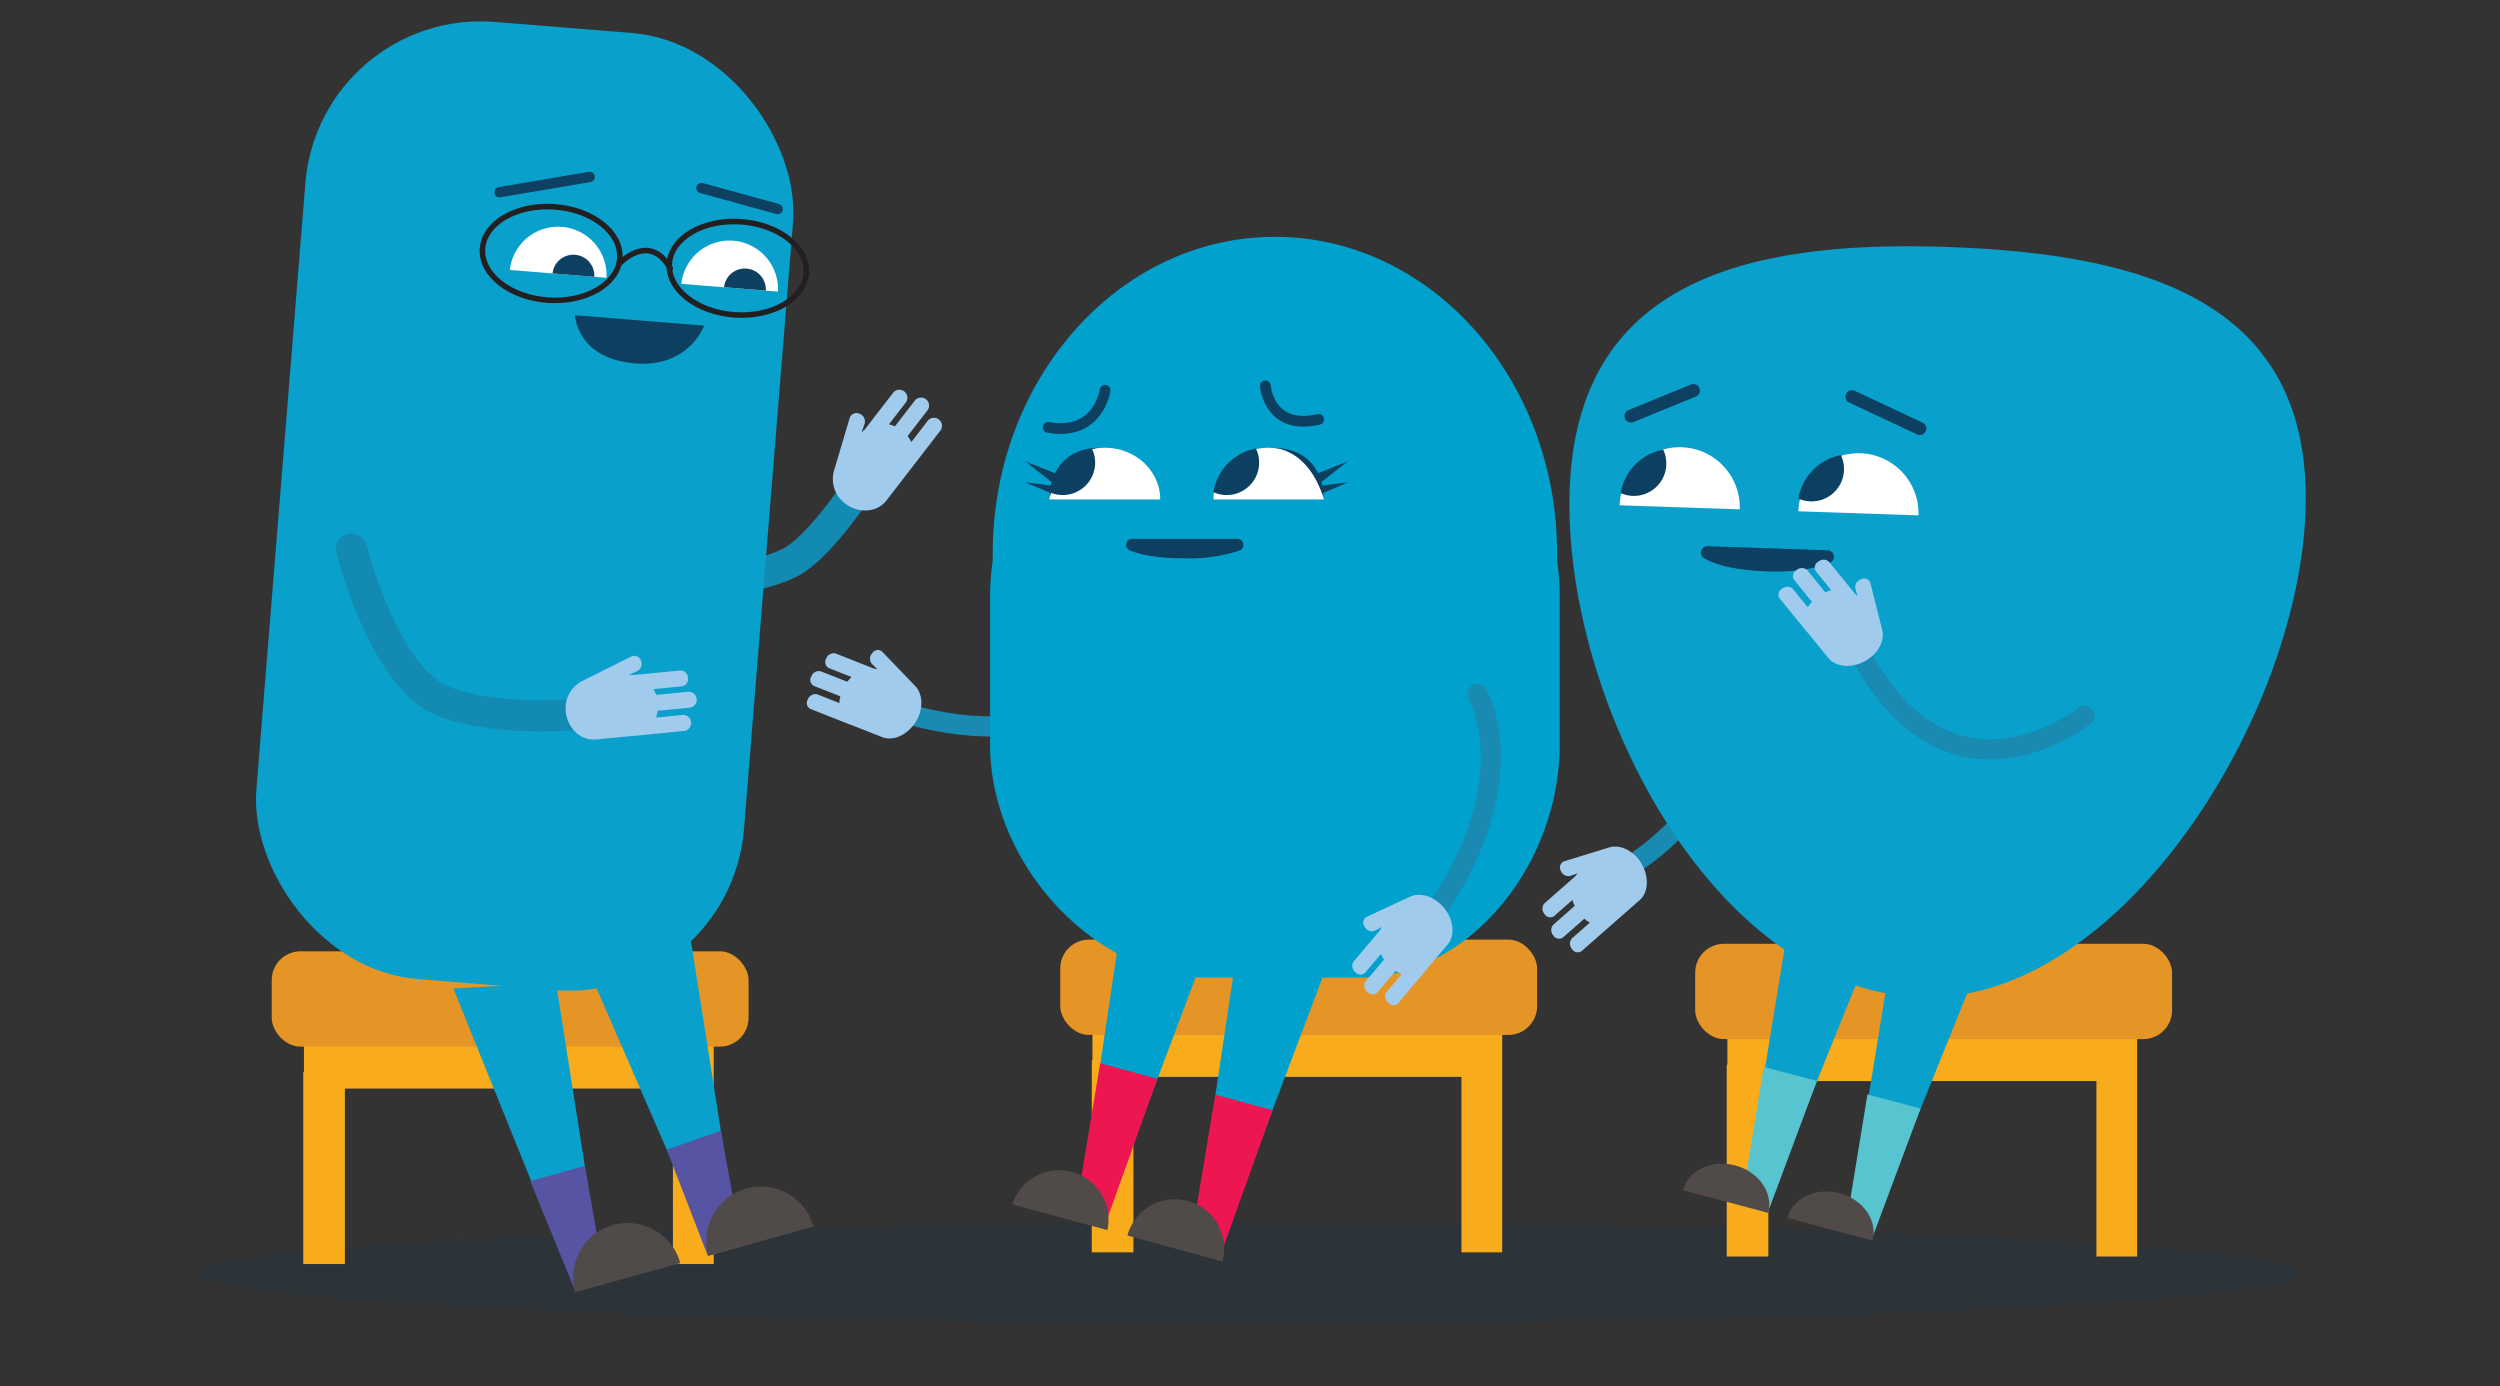 <svg id="Layer_1" data-name="Layer 1" xmlns="http://www.w3.org/2000/svg" viewBox="0 0 496.11 275.13"><rect x="0" y="0" width="496.11" height="275.13" fill="#333333" stroke="none"/><defs><style>.cls-1,.cls-14{fill:#0d4060;}.cls-1{opacity:0.15;}.cls-11,.cls-17,.cls-18,.cls-2,.cls-6,.cls-9{fill:none;stroke-linecap:round;stroke-miterlimit:10;}.cls-2{stroke:#198ab1;stroke-width:4px;}.cls-3{fill:#a1cbec;}.cls-4{fill:#f8ac1c;}.cls-5{fill:#e59525;}.cls-6{stroke:#138ab2;stroke-width:6.19px;}.cls-7{fill:#0aa0cc;}.cls-8{fill:#fff;}.cls-18,.cls-9{stroke:#0d4061;}.cls-9{stroke-width:2.05px;}.cls-10{fill:#0d4061;}.cls-11{stroke:#231f20;stroke-width:1.1px;}.cls-12{fill:#5754a3;}.cls-13{fill:#504b48;}.cls-15{fill:#00a1cd;}.cls-16{fill:#ed1651;}.cls-17{stroke:#0d4060;stroke-width:2.13px;}.cls-18{stroke-width:2.58px;}.cls-19{fill:#57c4cf;}</style></defs><ellipse class="cls-1" cx="248.05" cy="252.67" rx="208.52" ry="10.04"/><path class="cls-2" d="M341.61,141.3s3.34,15.37-16.33,29.34"/><path class="cls-3" d="M319.4,168.15c1.89-.54,4.25.39,5.85,2.48,2,2.68,2.09,6.27.13,8l-4.85,4.25-.1.08-.05.06-6.54,5.74a1.34,1.34,0,0,1-1.9-.45,1.59,1.59,0,0,1,0-2.09l3.56-3.13a6.14,6.14,0,0,1-1.1-.78l-4.27,3.75a1.34,1.34,0,0,1-1.9-.45,1.58,1.58,0,0,1,0-2.09l4.26-3.75a8.43,8.43,0,0,1-.45-1.18l-3.66,3.22a1.33,1.33,0,0,1-1.9-.45,1.59,1.59,0,0,1,0-2.09l6.12-5.37a3.73,3.73,0,0,1,.52-.61l-1.54.54a1.61,1.61,0,0,1-1.83-1h0a1.33,1.33,0,0,1,.53-1.87"/><polyline class="cls-4" points="141.63 250.84 133.54 250.84 133.54 216.02 68.44 216.02 68.44 250.84 60.18 250.84 60.18 212.77 60.32 212.77 60.32 205.34 141.63 205.34 141.63 212.87"/><rect class="cls-5" x="53.92" y="188.78" width="94.63" height="18.92" rx="5.72"/><polyline class="cls-4" points="298.1 248.52 290.02 248.52 290.02 213.7 224.92 213.7 224.92 248.52 216.66 248.52 216.66 210.44 216.79 210.44 216.79 203.02 298.1 203.02 298.1 210.55"/><rect class="cls-5" x="210.4" y="186.46" width="94.63" height="18.92" rx="5.72"/><polyline class="cls-4" points="424.1 249.35 416.02 249.35 416.02 214.53 350.92 214.53 350.92 249.35 342.66 249.35 342.66 211.28 342.79 211.28 342.79 203.85 424.1 203.85 424.1 211.38"/><rect class="cls-5" x="336.4" y="187.29" width="94.63" height="18.92" rx="5.72"/><path class="cls-6" d="M171.08,95.79s-7.67,11.74-13.42,15.34-18,4.32-18,4.32"/><path class="cls-3" d="M165.45,93.59a6.09,6.09,0,0,0,2.3,6.36c2.64,2,6.31,1.76,8.15-.62l4.53-5.87.09-.13.06-.06,6.12-7.93a1.6,1.6,0,0,0-2.52-1.94l-3.33,4.32a6.11,6.11,0,0,0-.75-1.17l4-5.18a1.59,1.59,0,0,0-2.51-1.94l-4,5.18a7.57,7.57,0,0,0-1.19-.4l3.44-4.44a1.6,1.6,0,0,0-2.52-1.94l-5.72,7.41a5,5,0,0,0-.65.65l.62-1.79a1.63,1.63,0,0,0-1-2h0a1.42,1.42,0,0,0-1.93.77"/><rect class="cls-7" x="55.58" y="5.14" width="97.08" height="190.55" rx="34.9" transform="translate(8.43 -8.06) rotate(4.62)"/><path class="cls-8" d="M101.18,53.57a9.62,9.62,0,0,1,19.17,1.55"/><path class="cls-8" d="M135.21,56.32a9.62,9.62,0,0,1,19.17,1.55"/><line class="cls-9" x1="99.13" y1="38.14" x2="117.03" y2="35.11"/><line class="cls-9" x1="154.33" y1="41.48" x2="139.21" y2="37.32"/><path class="cls-10" d="M109.65,54.26a4.16,4.16,0,0,1,8.29.67"/><path class="cls-10" d="M143.68,57a4.16,4.16,0,0,1,8.29.67"/><ellipse class="cls-11" cx="109.24" cy="50.57" rx="9.26" ry="13.62" transform="matrix(0.07, -1, 1, 0.07, 51.15, 156)"/><ellipse class="cls-11" cx="146.41" cy="53.23" rx="9.26" ry="13.62" transform="translate(83.05 195.56) rotate(-85.98)"/><path class="cls-11" d="M122.77,52.44s6-6.63,10.25.81"/><path class="cls-6" d="M69.76,108.93S76.14,134.58,88,139.18s29.61,2.28,29.61,2.28"/><polyline class="cls-7" points="89.97 196.17 111.61 249.71 118.64 247.76 110.32 194.97"/><polygon class="cls-12" points="120.12 254.33 114.08 256.01 105.22 234.38 116.06 231.37 120.12 254.33"/><path class="cls-13" d="M135,250.65a10.83,10.83,0,1,0-20.88,5.79"/><polyline class="cls-7" points="116.69 192.24 138.57 242.52 145.6 240.57 136.39 182.11"/><polygon class="cls-12" points="147.24 247.33 140.46 249.21 132.31 228.13 143.05 224.41 147.24 247.33"/><path class="cls-13" d="M161.43,243.41a10.83,10.83,0,0,0-20.88,5.79"/><path class="cls-3" d="M115.35,135.23a6.08,6.08,0,0,0-3.07,6c.32,3.32,3,5.8,6,5.51l7.38-.71.16,0h.08l10-1a1.6,1.6,0,0,0-.3-3.16l-5.43.53a6.67,6.67,0,0,0,.34-1.35l6.51-.63a1.6,1.6,0,0,0-.31-3.16l-6.51.63a6.53,6.53,0,0,0-.52-1.14l5.59-.54a1.51,1.51,0,0,0,1.27-1.71,1.52,1.52,0,0,0-1.57-1.45l-9.32.91a4.8,4.8,0,0,0-.93,0l1.73-.78a1.62,1.62,0,0,0,.76-2.06h0a1.42,1.42,0,0,0-1.88-.88"/><path class="cls-14" d="M139.72,64.62s-3,8.63-14.19,7.45-11.42-9.52-11.42-9.52Z"/><path class="cls-2" d="M220.24,130.74s-6,21.21-42.62,10.29"/><path class="cls-15" d="M309,111.31c0-.48,0-1,0-1.45C309,75.17,283.94,47,253,47s-56,28.13-56,62.82c0,.49,0,1,0,1.45a48.73,48.73,0,0,0-.52,7.1v29.37C196.48,172,217.9,194,239.31,194h30.42c21.41,0,39.78-22.07,39.78-46.25V118.41A48.73,48.73,0,0,0,309,111.31Z"/><polyline class="cls-15" points="223.23 178.43 213.86 241.24 218.93 242.62 241.18 183.59"/><polygon class="cls-16" points="219.86 241.49 213.59 239.47 218.33 210.99 229.68 214.09 219.86 241.49"/><path class="cls-13" d="M219.75,244.1A9.78,9.78,0,0,0,200.89,239"/><polyline class="cls-15" points="246.06 184.66 236.69 247.47 241.76 248.85 264.02 189.82"/><polygon class="cls-16" points="242.69 247.72 236.43 245.69 241.17 217.22 252.52 220.32 242.69 247.72"/><path class="cls-13" d="M242.58,250.33a9.77,9.77,0,0,0-18.85-5.15"/><path class="cls-17" d="M219.3,77.45S218,86.61,208,84.81"/><path class="cls-17" d="M251.11,76.57s.6,8.94,10.57,6.65"/><path class="cls-14" d="M245.55,106.94a1.2,1.2,0,0,1,.43,2.32,31.81,31.81,0,0,1-11.3,1.52c-5.26,0-8.47-.74-10.43-1.53a1.19,1.19,0,0,1,.43-2.31Z"/><path class="cls-8" d="M240.79,99.11c0-5.67,4.89-10.26,10.94-10.26s10.94,4.59,10.94,10.26"/><path class="cls-8" d="M208.25,99.11c0-5.67,4.92-10.26,11-10.26s11,4.59,11,10.26"/><path class="cls-14" d="M209.37,93.91l-5.88-2.34,5.21,4.11c-.06.23-.11.45-.16.67l-5.1-.64,4.87,2.06a10.24,10.24,0,0,0-.05,1.07c2.73-8.66,8.2-9.81,9.76-10C213,89,210.56,91.46,209.37,93.91Z"/><path class="cls-14" d="M218,88.88c.15,0,.28,0,.44,0C218.46,88.85,218.29,88.85,218,88.88Z"/><path class="cls-14" d="M267.49,95.71l-5.1.64c-.05-.22-.1-.44-.17-.68l5.22-4.11-5.88,2.34c-1.19-2.44-3.64-4.88-8.65-5,1.56.15,7,1.3,9.76,10a10.24,10.24,0,0,0-.05-1.07Z"/><path class="cls-14" d="M252.91,88.88c-.27,0-.44,0-.44,0C252.63,88.85,252.76,88.87,252.91,88.88Z"/><path class="cls-2" d="M293.18,137.72s11.28,19-12.54,48.89"/><path class="cls-14" d="M208.25,97.67A6.43,6.43,0,0,0,216.68,89,10.53,10.53,0,0,0,208.25,97.67Z"/><path class="cls-14" d="M240.79,97.67A6.43,6.43,0,0,0,249.22,89,10.53,10.53,0,0,0,240.79,97.67Z"/><path class="cls-7" d="M457.52,101.38c-1.39,41.11-36.91,97.84-76.34,96.51-41.53-1.4-71.08-59.49-69.69-100.61S345.89,47.65,386.2,49,458.91,60.27,457.52,101.38Z"/><path class="cls-8" d="M321.41,100.27a11.92,11.92,0,1,1,23.83.8"/><path class="cls-8" d="M356.88,101.46a11.92,11.92,0,1,1,23.83.81"/><line class="cls-18" x1="336.04" y1="77.5" x2="323.66" y2="82.56"/><line class="cls-18" x1="367.51" y1="78.72" x2="380.98" y2="85.04"/><path class="cls-10" d="M362.69,109.2a1.28,1.28,0,0,1,.46,2.46c-2.43,1-6.49,2-13,1.71s-10-1.45-12-2.59a1.29,1.29,0,0,1,.7-2.39Z"/><polyline class="cls-7" points="346.05 237.82 354.59 185.39 370.61 189.65 350.09 240.47 347.21 235.67"/><polygon class="cls-19" points="360.56 214.51 350.01 211.71 345.58 238.82 350.95 240.25 360.56 214.51"/><path class="cls-13" d="M334,236.2c1.05-4,5.69-6.17,10.35-4.93s7.6,5.46,6.55,9.42"/><polyline class="cls-7" points="366.62 243.29 375.16 190.86 391.19 195.12 370.67 245.94 367.79 241.14"/><polygon class="cls-19" points="381.13 219.98 370.58 217.18 366.15 244.29 371.52 245.72 381.13 219.98"/><path class="cls-13" d="M354.71,241.7c1.05-4,5.69-6.16,10.35-4.92s7.6,5.45,6.55,9.41"/><path class="cls-2" d="M413.64,142.05s-28.19,22.76-46.26-15.84"/><path class="cls-3" d="M373.52,125c.47,1.9-.54,4.23-2.7,5.74-2.75,1.93-6.35,1.85-8-.17l-4.07-5a1,1,0,0,0-.08-.11s0,0-.05,0l-5.49-6.75a1.34,1.34,0,0,1,.52-1.88,1.58,1.58,0,0,1,2.09,0l3,3.68a6.77,6.77,0,0,1,.82-1.07L356,115a1.34,1.34,0,0,1,.53-1.88,1.58,1.58,0,0,1,2.09,0l3.58,4.41a6.76,6.76,0,0,1,1.2-.4l-3.08-3.79a1.34,1.34,0,0,1,.52-1.88,1.58,1.58,0,0,1,2.09,0l5.13,6.31a3.92,3.92,0,0,1,.6.55l-.48-1.56a1.59,1.59,0,0,1,1.1-1.78h0a1.31,1.31,0,0,1,1.85.59"/><path class="cls-3" d="M279.83,177.93c1.79-.81,4.25-.24,6.14,1.6,2.41,2.34,3,5.89,1.31,7.89l-4.16,4.92-.1.1s0,0,0,.05l-5.62,6.65a1.34,1.34,0,0,1-1.94-.17,1.58,1.58,0,0,1-.34-2.06l3.06-3.62a6.81,6.81,0,0,1-1.21-.6L273.26,197a1.34,1.34,0,0,1-1.94-.16,1.59,1.59,0,0,1-.34-2.07l3.66-4.33a7.55,7.55,0,0,1-.61-1.11l-3.16,3.73a1.34,1.34,0,0,1-1.94-.16,1.6,1.6,0,0,1-.34-2.07l5.25-6.21a3.71,3.71,0,0,1,.43-.68l-1.44.76a1.6,1.6,0,0,1-2-.76h0a1.32,1.32,0,0,1,.24-1.93"/><path class="cls-3" d="M181.66,136.18c1.34,1.44,1.6,4,.46,6.34-1.45,3-4.62,4.72-7.05,3.76l-6-2.36-.12-.06-.07,0-8.09-3.19a1.33,1.33,0,0,1-.47-1.89,1.59,1.59,0,0,1,1.84-1l4.41,1.74a7.09,7.09,0,0,1,.19-1.34l-5.28-2.08a1.33,1.33,0,0,1-.47-1.89,1.58,1.58,0,0,1,1.84-1l5.29,2.08a8.4,8.4,0,0,1,.84-.94l-4.54-1.79a1.35,1.35,0,0,1-.47-1.89,1.6,1.6,0,0,1,1.85-1l7.57,3a3.53,3.53,0,0,1,.78.18L173,131.73a1.6,1.6,0,0,1,.09-2.1h0a1.32,1.32,0,0,1,1.9-.39"/><path class="cls-14" d="M321.62,97.85a6.43,6.43,0,0,0,8.43-8.63A10.53,10.53,0,0,0,321.62,97.85Z"/><path class="cls-14" d="M356.88,98.94a6.43,6.43,0,0,0,8.43-8.63A10.58,10.58,0,0,0,356.88,98.94Z"/></svg>
